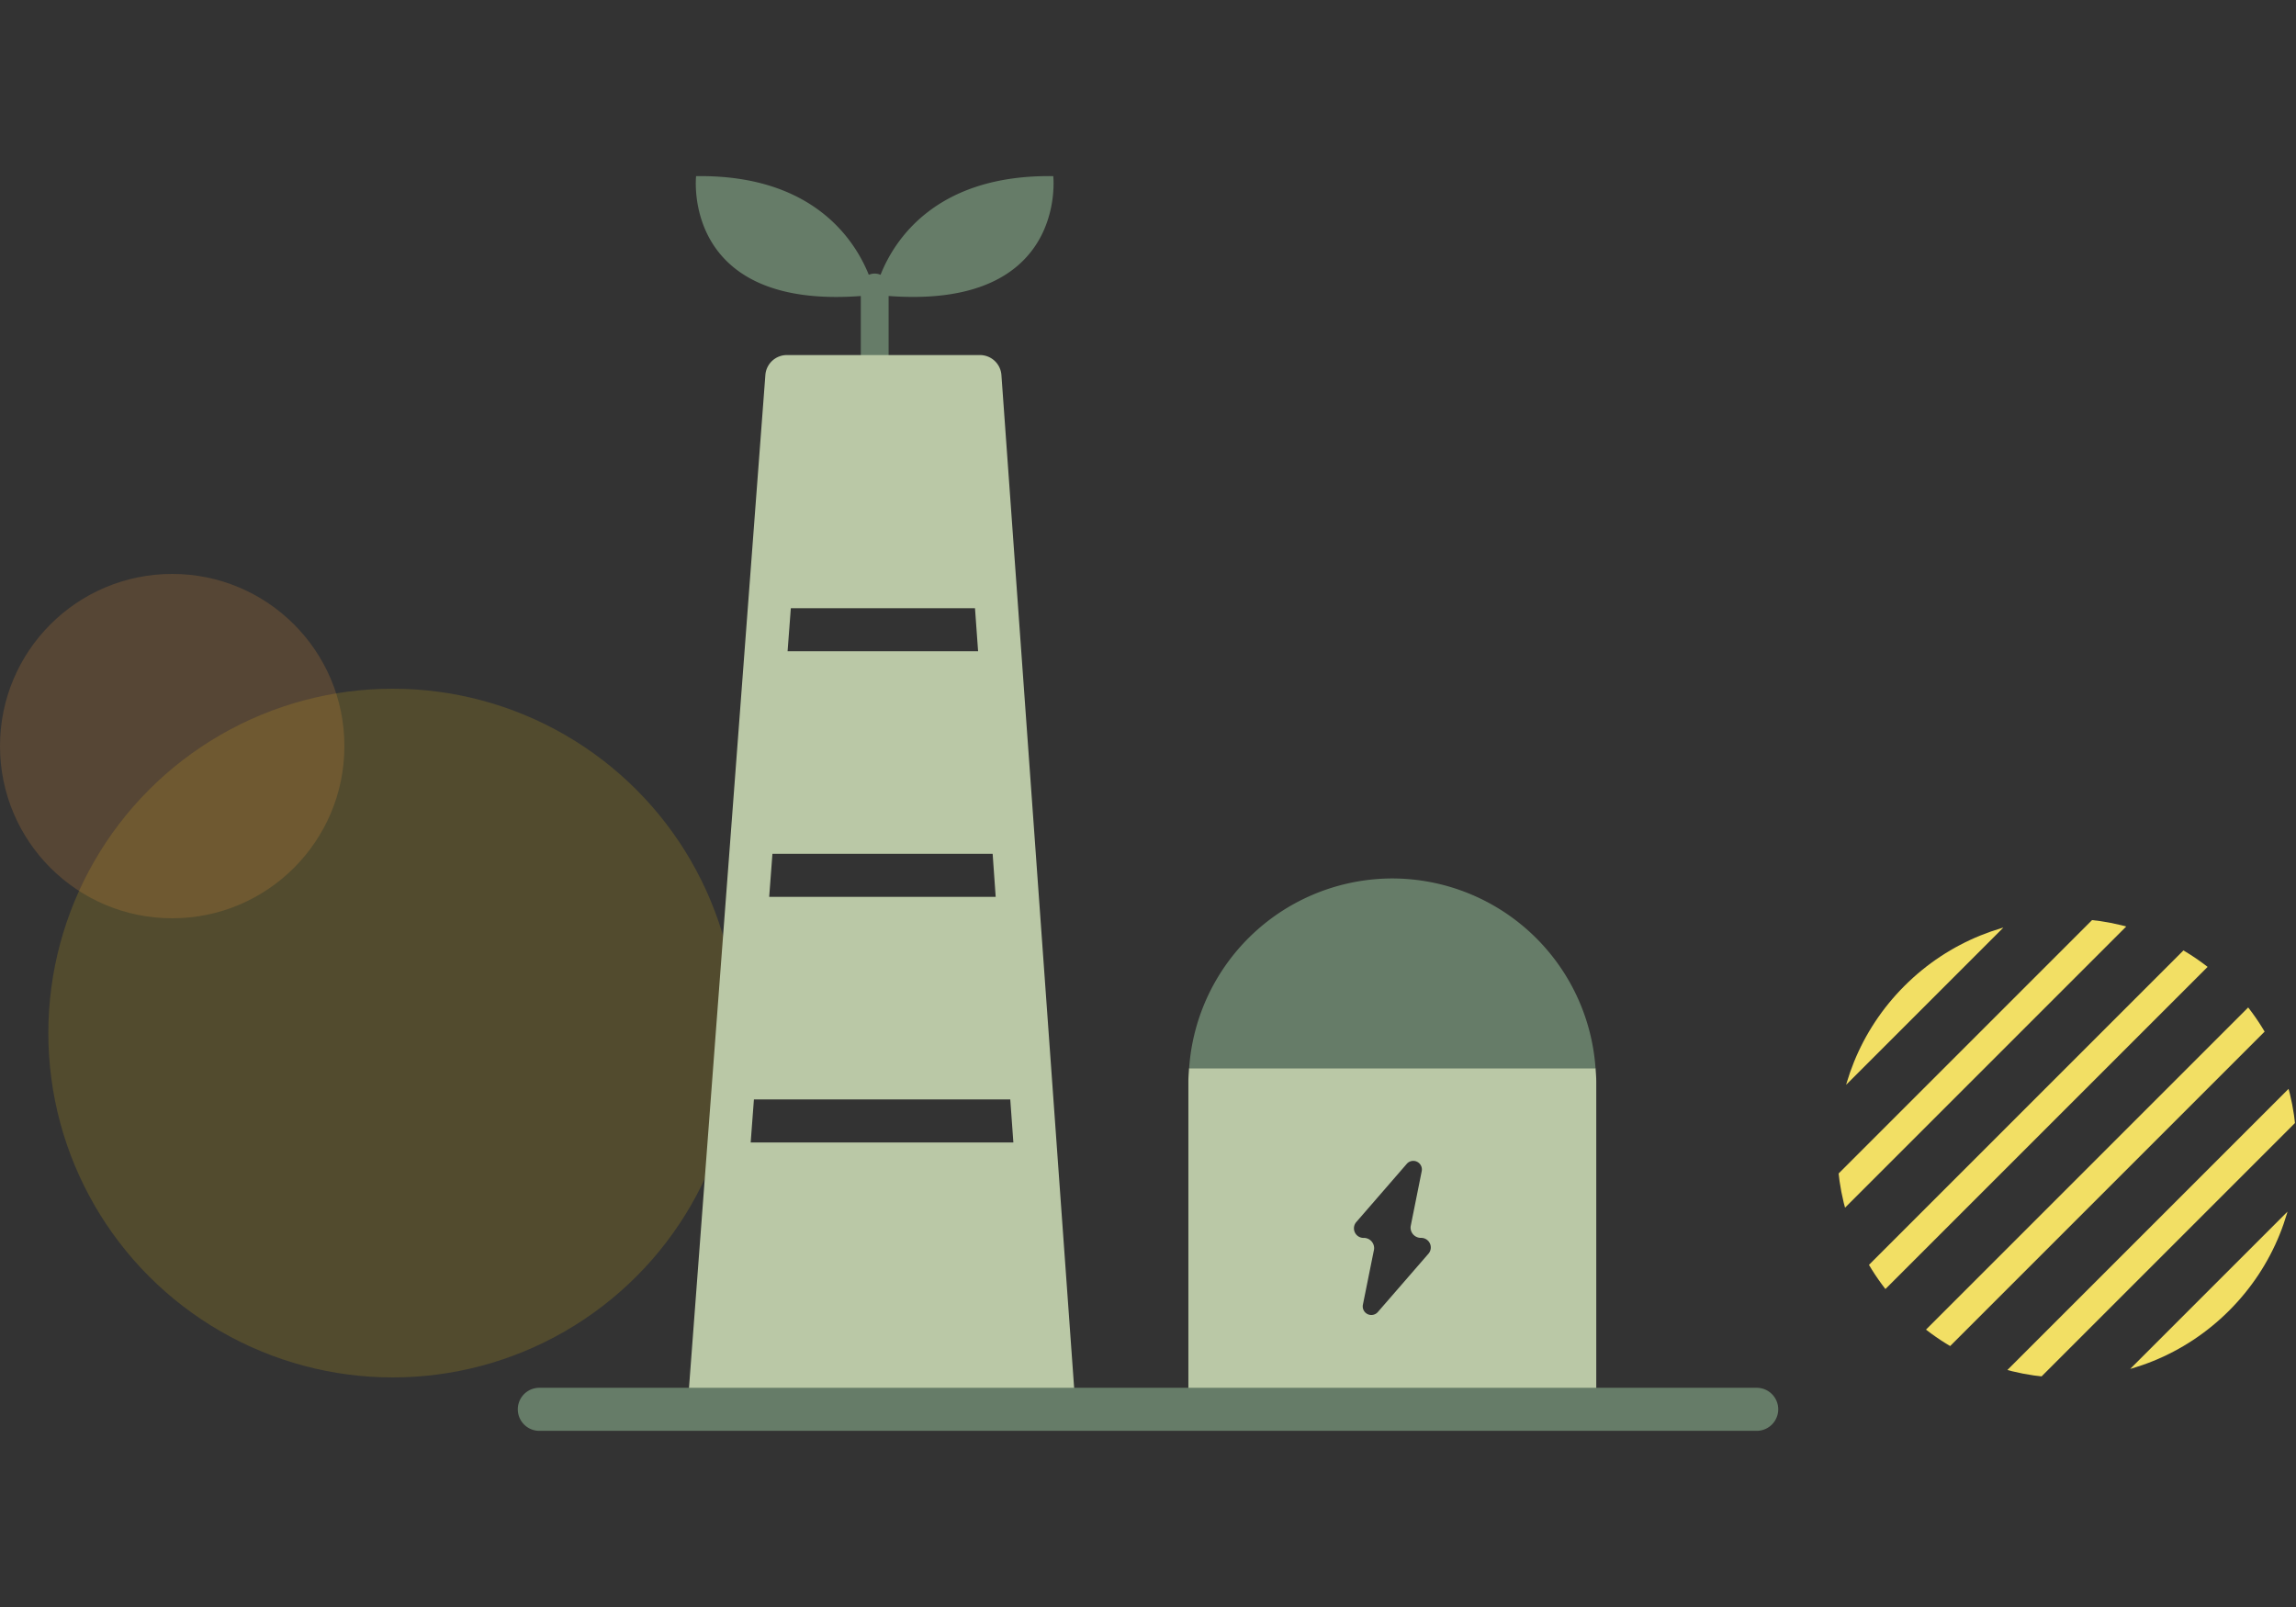 <svg id="ico_80_SKE_on" xmlns="http://www.w3.org/2000/svg" xmlns:xlink="http://www.w3.org/1999/xlink" width="80" height="56" viewBox="0 0 80 56">
  <rect x="0" y="0" width="80" height="56" fill="#333333" stroke="none"/>
  <defs>
    <clipPath id="clip-path">
      <rect id="mask" width="80" height="48" fill="red" opacity="0.1"/>
    </clipPath>
    <clipPath id="clip-path-2">
      <circle id="타원_15" data-name="타원 15" cx="8" cy="8" r="8" fill="#eeca1a"/>
    </clipPath>
    <clipPath id="clip-path-3">
      <rect id="사각형_1430" data-name="사각형 1430" width="43.917" height="43.723" transform="translate(0 0)" fill="none"/>
    </clipPath>
  </defs>
  <rect id="container" width="80" height="56" fill="none" opacity="0.1"/>
  <g id="꾸밈요소" clip-path="url(#clip-path)">
    <circle id="타원_14" data-name="타원 14" cx="12" cy="12" r="12" transform="translate(1.684 24)" fill="#d1ad1c" opacity="0.2"/>
    <circle id="타원_16" data-name="타원 16" cx="6" cy="6" r="6" transform="translate(0 20)" fill="#e3913f" opacity="0.2"/>
    <g id="마스크_그룹_1" data-name="마스크 그룹 1" transform="translate(72.014 28.7) rotate(45)" clip-path="url(#clip-path-2)">
      <g id="합치기_4" data-name="합치기 4" transform="translate(0 -2)" fill="#fff">
        <path d="M 15.5 18.5 L 15.499 18.5 L 15.499 0.5 L 15.5 0.5 L 15.5 18.5 Z M 6.5 18.5 L 6.499 18.5 L 6.499 0.5 L 6.5 0.5 L 6.5 18.5 Z" stroke="none"/>
        <path d="M 19 19 L 18 19 L 18 4.089355343239731e-07 L 19 4.089355343239731e-07 L 19 19 Z M 16 19 L 14.999 19 L 14.999 4.089355343239731e-07 L 16 4.089355343239731e-07 L 16 19 Z M 13 19 L 12 19 L 12 4.089355343239731e-07 L 13 4.089355343239731e-07 L 13 19 Z M 10 19 L 9 19 L 9 4.089355343239731e-07 L 10 4.089355343239731e-07 L 10 19 Z M 7 19 L 5.999 19 L 5.999 4.089355343239731e-07 L 7 4.089355343239731e-07 L 7 19 Z M 4 19 L 3 19 L 3 4.089355343239731e-07 L 4 4.089355343239731e-07 L 4 19 Z M 1 19 L 4.223632913635811e-06 19 L 4.223632913635811e-06 4.089355343239731e-07 L 1 4.089355343239731e-07 L 1 19 Z" stroke="none" fill="#f2df64"/>
      </g>
    </g>
  </g>
  <path id="container-2" data-name="container" d="M0,0H47.98V48H0Z" transform="translate(16.021 4)" fill="none" opacity="0.19"/>
  <g id="icon" transform="translate(21 4)">
    <rect id="사각형_827" data-name="사각형 827" width="48" height="48" transform="translate(-5)" fill="none"/>
    <g id="그룹_1278" data-name="그룹 1278" transform="translate(-2.958 2.138)">
      <g id="그룹_1277" data-name="그룹 1277" clip-path="url(#clip-path-3)">
        <path id="패스_2631" data-name="패스 2631" d="M12.92,4.177V6.988h-.969V4.177C5.691,4.647,6.212,0,6.212,0c4.094-.059,5.541,2.253,6.018,3.439a.5.5,0,0,1,.409,0c.47-1.189,1.915-3.5,6.018-3.439,0,0,.52,4.645-5.739,4.176" fill="#667c68"/>
        <path id="패스_2632" data-name="패스 2632" d="M30.471,24.474h0a7.108,7.108,0,0,0-7.082,6.641H37.553a7.108,7.108,0,0,0-7.082-6.641" fill="#667c68"/>
        <path id="패스_2633" data-name="패스 2633" d="M37.553,31.094H23.388c-.01.154-.023.308-.023.465V42.6a.75.75,0,0,0,.75.75H36.827a.75.75,0,0,0,.75-.75V31.559c0-.157-.014-.311-.024-.465m-5.825,6.459-1.754,2.021a.3.3,0,0,1-.527-.252l.383-1.9a.335.335,0,0,0,.007-.071v0A.358.358,0,0,0,29.473,37a.334.334,0,0,1-.259-.551l1.753-2.021a.3.3,0,0,1,.527.252l-.38,1.894a.342.342,0,0,0-.007.071h0a.359.359,0,0,0,.364.354h0a.334.334,0,0,1,.26.551" fill="#bac8a6"/>
        <path id="패스_2634" data-name="패스 2634" d="M16.851,6.935a.75.75,0,0,0-.749-.7H9.375a.751.751,0,0,0-.749.694L5.932,42.658a.758.758,0,0,0,.2.567.75.75,0,0,0,.55.24H18.667a.753.753,0,0,0,.749-.8Zm-.813,9.622H9.4l.113-1.5H15.93Zm.507,7.059.106,1.5H8.759l.113-1.5Zm.614,8.559.108,1.5H8.114l.113-1.5Z" fill="#bac8a6"/>
        <path id="패스_2635" data-name="패스 2635" d="M43.167,43.723H.75a.75.75,0,0,1,0-1.5H43.167a.75.75,0,0,1,0,1.5" fill="#667c68"/>
      </g>
    </g>
  </g>
</svg>

